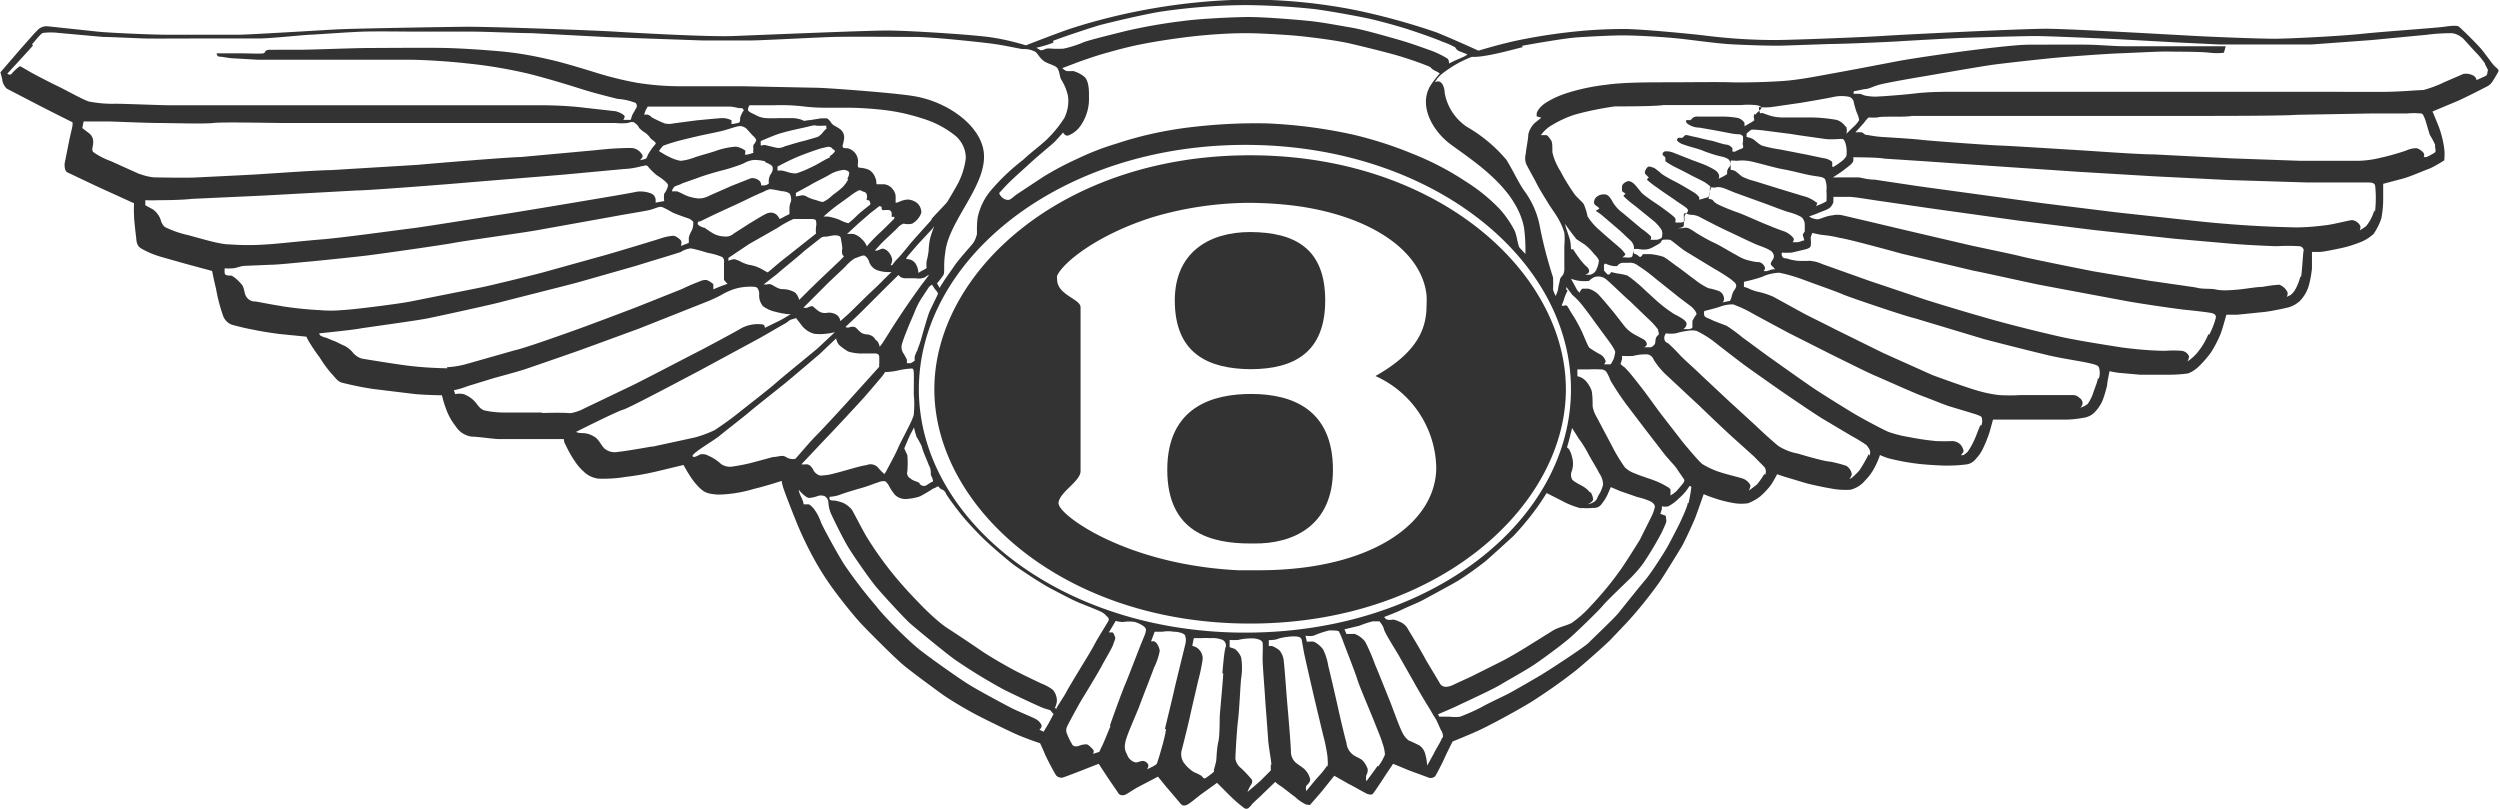 <svg xmlns="http://www.w3.org/2000/svg" width="113.02" height="36.59" viewBox="55 -17.59 113.02 36.59"><title>Car-logos_Bentley</title><g fill="#333"><path d="M55.31-13.58l1.35.7c.32.17 1.62.82 1.62.82v.12c0 .06-.11.49-.16.75l-.2 1c0 .14 0 .31.12.39l1.33.63 1.69.77c-.01.19-.01.37 0 .56 0 .19.07.8.09.94s0 .41.23.54c.29.17.61.3.93.39l1.06.3 1.22.33s.07.37.18.82c.07.41.18.82.32 1.22.07.18.21.32.39.39.33.09.66.17 1 .23.25.06.78.14 1.16.19l1.21.12.08.16c.16.27.34.54.53.79.15.25.32.48.51.7.18.19.28.37.49.43.48.12.96.22 1.45.29l1.81.22c.44.05 1.26.06 1.26.06s.07.32.18.6c.1.29.25.56.44.8.16.26.43.43.73.47.28 0 1 .11 1.23.11h2.93s0 .14.08.26c.11.24.24.48.39.7.12.19.26.36.43.51.18.18.42.29.67.32.41.01.82-.01 1.22-.08.51-.06 1.01-.15 1.5-.27l1.12-.27c.11.2.22.39.35.58.13.2.29.38.47.54.13.09.22.19.75.22.55-.01 1.09-.1 1.62-.26.51-.12 1.25-.36 1.25-.36s0 .09.07.31.29.79.55 1.44c.22.55.47 1.09.75 1.61.29.55.63 1.09 1 1.59.4.54.87 1.12 1.17 1.45s1.55 1.58 1.93 1.9 1.31 1 1.72 1.3 1.1.7 1.51.92 1.39.7 1.85.91 1.13.43 1.13.43.13.27.21.47.47.94.53 1 .19.11.29.08.68-.25.88-.33.74-.29.74-.29l.42.64c.12.18.43.62.48.71.07.07.17.09.26.06.07 0 .42-.26.68-.39l.84-.44.38.47c.1.11.58.68.65.76.06.08.17.1.26.05.08 0 .53-.39.7-.51l.68-.49.56.56c.21.21.44.41.68.59.05.03.12.03.17 0l.13-.12c0-.06.4-.39.54-.54l.55-.53c.07.06.14.12.22.17.12.07.47.36.68.51.15.14.31.25.49.34.09 0 .16.05.2 0s.47-.53.61-.71.47-.59.47-.59l.67.38c.13.06.76.42.82.44s.19.06.25 0 .37-.53.48-.7.44-.66.44-.66l.7.29.92.34c.1.03.22 0 .29-.08.05-.08.29-.53.41-.8s.37-.76.37-.76.61-.24 1.14-.48 1.75-.9 2.42-1.31c.69-.44 1.36-.91 2-1.41.48-.39 1.36-1.18 1.57-1.39l.77-.81c.52-.57 1-1.17 1.45-1.8.2-.29.85-1.35 1-1.6s.53-1.09.61-1.29.39-1.09.39-1.09c.17.07.34.14.51.19.29.1.59.17.89.22.2.03.41.03.61 0 .2-.08.39-.18.56-.32.17-.15.32-.31.46-.49.11-.16.2-.33.29-.5l.33.11 1 .3c.24.06.82.19 1.09.23.3.06.6.08.9.06.26-.07.49-.21.66-.42.18-.18.33-.39.44-.61.09-.17.17-.35.23-.54.13.06.26.11.39.15.4.1.8.18 1.2.23.33.05 1 .09 1.36.1.3 0 .61-.01.91-.05.19-.01.37-.11.48-.26.13-.14.24-.29.32-.47.11-.23.21-.47.29-.72.06-.21.16-.58.16-.58h3.35c.26-.01.52-.04.78-.09.19-.03.37-.13.5-.28.14-.15.25-.32.33-.51.08-.22.15-.45.2-.68 0-.12.11-.63.11-.63.12.03.25.05.37.07l1 .09h1.34c.28 0 .57-.02.85-.06.17-.07.32-.17.46-.3.21-.2.39-.41.56-.64.17-.27.32-.55.44-.85.08-.2.26-.86.26-.86h.47l1.28-.13c.37-.05.74-.13 1-.19.22-.05.42-.16.58-.31.17-.18.3-.39.38-.63.08-.27.13-.55.16-.83v-.75h.33c.17 0 .59-.09.88-.15.36-.07.71-.18 1.05-.32.2-.09.37-.2.53-.35.15-.22.27-.46.35-.71.05-.28.08-.56.08-.85v-.7l.87-.23c.32-.08 1-.38 1.2-.45s.66-.36.69-.38c.02-.18.02-.35 0-.53-.04-.3-.11-.6-.21-.89-.08-.23-.32-.79-.32-.79l1.1-.46c.31-.13 1.25-.61 1.34-.66.09-.04.17-.1.23-.18.07-.08.26-.42.3-.49s0-.12-.13-.23-.38-.49-.64-.81c-.32-.35-.65-.68-1-1-.07-.06-.25-.06-.68 0s-2.67.21-3.72.32-3.18.21-3.8.22-2.66-.07-3.63-.12-5.76-.33-6.85-.33-6.41.26-7.3.32-3.94.18-4.89.19c-1.1 0-2.19-.07-3.28-.21-.58-.07-2.65-.27-3.52-.29-.71 0-1.43.03-2.14.1-.93.09-1.86.23-2.77.42-.8.17-1.75.46-1.75.46s-1.3-.59-1.91-.83c-1.19-.41-2.4-.74-3.63-1-1.61-.32-3.24-.48-4.88-.48-1.42.02-2.84.15-4.24.39-1.29.22-2.56.53-3.8.93-.67.23-2 .75-2 .75-.49-.15-.99-.27-1.5-.35-.69-.12-3.78-.32-4.76-.32s-5.93.21-7 .25-4.18-.13-5.32-.2-5.77-.23-6.76-.22-5.13.08-5.84.12-4 .24-4.39.24h-3.24c-.76 0-2.71-.09-3.15-.14l-2.25-.24a.57.57 0 0 0-.49.19c-.16.16-.34.37-.58.64s-1.08 1.25-1.08 1.25l.08.31c.01.16.09.32.21.43zm6 3.86L60-10.31c-.28-.1-.55-.24-.79-.41-.08-.1 0-.26 0-.39a.493.493 0 0 0-.15-.43l-.34-.26.06-.3h1.06c.25 0 1.75.07 2.27.07s2.15.05 2.54 0 2.59 0 3.07 0h15.1c.18.02.37.02.55 0 .05 0 .23-.1.33 0 .09.06.16.14.2.23.06.06.13.12.2.17.09.05.17.12.24.2.05.08.11.14.19.19.11.09.14.13.09.18s-.21.26-.28.38-.1.22-.13.26c-.09.03-.18.06-.28.07 0 0 .14-.11.12-.21-.1-.2-.3-.34-.53-.34-.53 0-1.07.04-1.6.1l-3.39.31c-.46 0-4 .29-4.61.35l-3.95.24c-.54 0-2.65.15-3.3.19s-2.16.11-2.74.14-1.7 0-1.91 0c-.24-.01-.47-.07-.69-.15h-.02zM97.15 4.01c0 .08.07.16 0 .18s-.26.16-.31.18c-.1.03-.21-.01-.27-.1 0-.08-.26-.09-.41-.23a.278.278 0 0 1-.14-.33c.02-.24.02-.48 0-.72l-.14-.31s.24-.57.3-.68c.05-.09.1-.18.14-.27.03.15.07.3.12.44.09.14.17.29.24.44 0 .11.28.73.31.83.06.1.09.22.09.34-.01.08.02.17.07.23zm-2.53-6.18c-.13-.23-.21-.24-.31-.28s-.16 0-.32-.07-.26-.27-.37-.29-.09 0-.18 0c-.07.04-.15.04-.22 0 0 0 .53-.49.79-.75l1-1c.25-.25.61-.6.61-.6.06.09.16.14.27.15h.5c.15.03.3.01.44-.05.05-.05.11-.08.17-.1l-.25.33c-.15.19-.53.73-.75 1.05s-.7 1.05-.78 1.19l-.33.52c-.04.05-.08.1-.12.16a.642.642 0 0 0-.15-.31v.05zm-.28-6.17s-.41.32-.55.45c-.14.14-.28.27-.43.39-.06 0-.27-.08-.4-.15-.17-.07-.35-.12-.53-.15h-.2s.29-.26.5-.42.57-.41.74-.54.32-.21.37-.23c.06 0 .12.02.16.06 0 0 .14 0 .18.12s0 .19 0 .24.12 0 .14.09l.03.09-.01.05zm0 .39l.41-.32s.13 0 .11.09.07.09.11.09c.08-.01.16-.01.24 0 0 0 .1.05.1.13v.17c0 .01.11 0 .12 0v.08s-.45.46-.64.63-.49.49-.53.54l-.07.09a.856.856 0 0 0-.23-.33.8.8 0 0 0-.37-.23c-.1-.01-.2-.01-.3 0l.52-.48.53-.46zm-1-1.52c-.07.13-.16.26-.27.36-.2.19-.35.27-.47.38-.12.11-.25.21-.4.27-.09 0-.25-.07-.33-.09-.13-.03-.26-.08-.38-.14a.39.39 0 0 0-.23-.07l-.28.05v-.16l.66-.36c.15-.1.68-.35.89-.48.18-.11.39-.17.6-.2.13 0 .24.06.26.12 0 .1-.03.19-.08.27l.03.05zm-.81-1c-.09 0-.6.33-.79.41-.24.12-.49.23-.75.31-.14 0-.27-.02-.4-.07l-.23-.06h-.21v-.18s.43-.23.79-.39 1.1-.42 1.25-.45.32-.1.41 0 .16.09.14.16c-.06.09-.15.16-.24.22l.03.05zm-.15-1.33s-.05.06-.14.14c-.07.11-.16.19-.27.26l-.62.18c-.28.06-.7.2-.86.24-.13.07-.28.1-.43.06l-.42-.1a.248.248 0 0 0-.17 0 .11.11 0 0 1-.08 0v-.19s.45-.2.76-.31.91-.24 1.19-.3.46-.13.56-.09c.1.01.21.01.31 0h.14s.03.03-.01.06l.04.05zm-2.77 1.55c.15.06.3.13.32.22.02.11-.02.23-.09.32a.605.605 0 0 0-.08.41c-.05.05-.12.08-.19.09h-.16c0-.07-.02-.14-.06-.19a.479.479 0 0 0-.41-.13l-.86.34-1 .44c-.16.09-.34.14-.53.13-.18-.02-.36-.06-.53-.13-.15-.07-.36-.18-.42-.19h-.22c.01-.08.05-.14.1-.2.07-.06.26-.09.36-.16l.71-.25c.31-.12.9-.29 1.15-.35s.79-.24.93-.31c.14-.08.29-.13.45-.15.17 0 .34.02.5.06l.03.05zm-3 2.69l.68-.33c.23-.11 1.12-.51 1.4-.65s.72-.34.81-.37c.1-.06.2-.1.31-.13.17.02.34.05.51.09.14 0 .35.06.39.13.05.1.07.22.05.33-.04.1-.07.2-.07.31v.27l-.21.1c-.08.05-.16.09-.24.12a.497.497 0 0 0-.13-.19.407.407 0 0 0-.38-.08c-.08 0-.61.33-.81.45l-.75.48c-.11.1-.26.15-.41.13-.16 0-.32-.04-.47-.11-.15-.08-.29-.18-.43-.28-.07 0-.32-.11-.32-.18s.07-.14.07-.14v.05zm2.26 1l1.3-.74c.22-.15.46-.28.7-.39h.69c.19 0 .32 0 .33.09.02.09.02.18 0 .27-.01.1-.01.2 0 .3l-1.39 1.1c-.23.17-.76.64-.79.65s-.22-.13-.43-.22c-.14-.06-.28-.1-.43-.12a1.58 1.58 0 0 1-.36-.14c-.09-.05-.18-.08-.27-.11-.1 0-.2.03-.29.07v-.13l.94-.63zm1.28 1.34c.24-.22 1-.82 1.18-1l.76-.6c.06-.05.15-.08.23-.07.09 0 .31-.06.4-.06s.27 0 .29.12.07.38.07.48a.57.57 0 0 0 0 .26l.07.1-.22.22-.74.7c-.19.18-.56.54-.7.68l-.36.36a.715.715 0 0 0-.18-.33c-.18-.11-.38-.16-.59-.16-.19 0-.41-.18-.5-.21a.308.308 0 0 0-.19 0h-.15l.63-.49zm2.12.59c.18-.19.8-.76.95-.91.12-.14.26-.27.42-.37.17-.05.37-.16.45-.12.1.06.17.16.2.27.06.18.2.33.38.39.15.05.31.08.47.08h.16l-.36.35c-.11.13-.48.47-.68.66s-.75.74-.9.88l-.37.33a.42.42 0 0 0-.12-.25c-.15-.12-.34-.16-.53-.12a.516.516 0 0 1-.39-.13c-.11-.08-.19-.18-.24-.18-.07.01-.15.03-.21.07-.06.01-.12.01-.18 0l.95-.95zm3.68-1.24l.07-.12s.28-.33.5-.58l.56-.6c.06-.06.11-.13.16-.2-.07.17-.13.34-.18.52-.05.2-.07.4-.08.61-.02.16-.05.31-.09.46-.01.1-.01.21 0 .31-.06.04-.12.08-.19.11-.06.03-.12.07-.18.11a.878.878 0 0 0-.11-.39.473.473 0 0 0-.22-.2.672.672 0 0 0-.24-.04v.01zm-.89 5.1c.18-.01.36-.03.53-.07.21-.05.42-.08.63-.09.08 0 .08.09.09.17s0 .76 0 1c.03.3.03.6 0 .9 0 .19-.58 1.21-.7 1.5s-.46.91-.51 1c-.03.07-.07.14-.12.2 0 0-.13-.11-.26-.26a.452.452 0 0 0-.55-.14c-.19 0-1.23.33-1.41.36-.22.07-.45.1-.68.11a.503.503 0 0 1-.33-.29c-.08-.14-.18-.22-.3-.22a.81.81 0 0 1-.22 0l1.18-1.25c.22-.22 1.39-1.48 1.64-1.76s.67-.78.78-.91.19-.26.19-.26l.04.01zm1.42-1c-.05.1-.1.2-.13.31v.18c-.06.04-.12.08-.18.11H96v-.16c-.05-.1-.1-.2-.16-.29a.503.503 0 0 1-.05-.46c.06-.21.17-.47.24-.65s.15-.36.28-.66c.1-.27.22-.52.38-.76l.29-.44c.04-.06.1-.1.16-.13 0 0 .06.11.12.19s.16.17.14.23-.31.64-.38.8-.26.83-.31 1c-.06.23-.13.46-.22.68l-.01.05zm.63-5.88c-.19.22-.82.9-1.06 1.2s-.45.54-.53.61c-.07.08-.13.16-.19.24h-.07c.05-.08.08-.18.07-.28a.706.706 0 0 0-.25-.4c-.11-.06-.14-.08-.23-.06l-.2.08h-.1s.28-.32.42-.45.48-.45.6-.57a.63.63 0 0 1 .28-.2c.13.03.26.03.39 0a.9.9 0 0 0 .41-.49.56.56 0 0 0-.2-.45.76.76 0 0 0-.41-.15c-.13.01-.26.04-.38.1-.05.02-.11.04-.17.05v-.22a.527.527 0 0 0-.12-.38.55.55 0 0 0-.41-.24h-.31c-.06 0 0-.15-.08-.29a.651.651 0 0 0-.3-.37c-.13-.05-.27-.08-.41-.09-.08 0-.08-.05-.08-.16a.613.613 0 0 0-.48-.72h-.02c-.11 0-.19 0-.19-.11.03-.11.06-.22.07-.33a.461.461 0 0 0-.18-.42c-.14-.11-.31-.16-.39-.27a.703.703 0 0 0-.2-.22h-.27l-.5.08c-.17 0-.26.07-.34 0-.13-.05-.27-.08-.41-.09h-.64c-.2.01-.4.01-.6 0-.15-.01-.3-.05-.43-.12l-.26-.13a.47.47 0 0 1-.12-.09v-.12l.06-.12h1.09c.45-.02.9 0 1.34.05.33.04.67.06 1 .06h1c.52 0 1.3.05 1.86.13.51.07 1.02.19 1.51.35.57.17 1.09.44 1.55.82.28.26.44.62.43 1-.05.38-.16.74-.33 1.08-.13.25-.45.79-.51.88s-.51.54-.7.76l-.01.05zm-8.09-3.82c.09.07.19.19.16.25-.03.07-.07.13-.12.18-.01.06-.01.11 0 .17-.01.06-.01.13 0 .19-.09.03-.19.06-.28.08h-.11s.06-.17 0-.2a.992.992 0 0 0-.4-.16c-.29.02-.58.08-.85.17-.17.07-.81.24-1 .31-.21.08-.43.14-.65.16-.19-.03-.37-.1-.54-.19-.16-.07-.2-.11-.26-.14l-.18-.11c.06-.09.12-.17.19-.24.18-.07.36-.13.55-.18.14-.05.82-.21 1.13-.28s.9-.18 1.16-.26.53-.17.62-.17c.11 0 .21.04.3.11l.28.31zm-.42-1.1c-.06.1-.11.2-.14.31 0 .1 0 .21-.07.22-.11.03-.21.05-.32.06v-.17a.857.857 0 0 0-.41-.1c-.16 0-.92.08-1.16.1l-1.06.14c-.13.03-.26.03-.39 0-.2-.08-.39-.17-.58-.27a.497.497 0 0 0-.19-.13h-.16l.07-.2.09-.16h3.74c.13.01.26.04.39.07h.14s.11.09.06.13h-.01zm-25 5.63c-.4-.08-.79-.21-1.15-.39a.642.642 0 0 1-.19-.34 1.02 1.02 0 0 0-.34-.45l-.35-.19v-.23c.19.01.39.01.58 0 .2 0 1 0 1.53-.06l3.26-.15 4.2-.23c.55 0 4.46-.31 5-.36l4.28-.35 2.8-.26c.27-.01.54-.06.8-.13.09 0 .17-.07.26 0 .12.15.26.29.41.41.13.08.5.33.51.45-.02.14-.08.27-.17.38a.97.97 0 0 0 0 .34l-.39.07v-.15a.34.34 0 0 0-.22-.27c-.22-.08-.47-.11-.7-.06-.26.06-1.47.26-2 .35s-3.33.56-4 .66-3.43.55-4.08.63-3.18.43-4.06.5-2 .2-2.54.23c-.55.04-1.09.04-1.64 0-.46.01-1.38-.29-1.83-.4h.03zm4.15 3.19c-.48-.07-1-.18-1.2-.21-.19.01-.37-.1-.45-.28-.08-.22-.06-.38-.21-.53-.12-.14-.26-.27-.42-.36-.11 0-.28 0-.31-.09a.964.964 0 0 1 0-.24c.11.01.23.01.34 0 .17 0 .33-.09.53-.11l1.19-.05c.34 0 1.35-.11 1.71-.14s2-.2 2.59-.27 3.54-.49 4-.58 3-.44 3.69-.56l3.56-.64c.59-.11 1.3-.22 1.57-.28s.44-.18.59-.14c.17.07.33.16.48.25.18.08.47.18.61.23.12.03.24.09.32.19.01.14-.01.27-.07.4-.06.1-.11.21-.13.32v.23l-.36.14s.06-.17 0-.25-.25-.22-.35-.21c-.15.01-.3.04-.44.08-.17.06-2.35.72-2.69.81l-2.59.72c-.33.1-2.37.6-2.94.72l-3.26.65c-.53.1-2.54.36-3.06.38-.33.03-.67.03-1 0-.58-.03-1.16-.09-1.73-.18h.03zm7.48 2.81c-.63-.01-1.26-.05-1.88-.13-.47-.06-1.78-.27-2-.31a.868.868 0 0 1-.39-.26c-.1-.13-.23-.23-.37-.31-.18-.07-.39-.2-.53-.24l-.31-.13c-.09-.02-.17-.05-.25-.09a.19.19 0 0 1-.07-.11s1.47-.15 1.8-.21 2.58-.36 3.12-.47 2.87-.62 3.28-.73 3-.76 3.48-.89l2.67-.76c.46-.15 1.82-.55 2-.62.14-.09.3-.15.46-.16.25.05.5.12.75.2.23.04.45.1.66.19.07.06.1.15.08.24v.77c0 .05.16.2.16.2l-.38.14-.26.11v-.23a.953.953 0 0 0-.3-.19.558.558 0 0 0-.31.06c-.28.1-.55.22-.82.35l-1.88.75c-.4.16-2 .76-2.46.93s-2.77 1-3.19 1.08l-2.25.64c-.27.07-.56.12-.84.13l.03.05zm4.28 2h-1.7c-.31 0-.62-.03-.93-.1-.22-.1-.26-.22-.39-.37-.14-.16-.33-.29-.53-.36a.813.813 0 0 0-.38 0l-.06-.18c.21-.04.41-.1.61-.18l1.14-.35c.24-.07 1.11-.3 1.47-.42s2-.69 2.37-.82 2.35-.86 2.74-1l3-1.19c.26-.1.51-.21.75-.34.2-.12.42-.22.65-.29.22-.06.44-.09.66-.09.16 0 .27 0 .33.06.06.09.09.19.08.3-.01.19.05.37.17.52.18.13.38.22.59.26.17.05.35.08.53.1h.14s-.45.28-.58.33l-.59.29s0-.12-.09-.15a1.59 1.59 0 0 0-.98.17c-.15.1-1.7.93-2 1.08s-2.67 1.39-3 1.54l-2.09 1c-.2.11-.41.18-.63.22-.3-.03-.83-.02-1.3-.01l.02-.02zm5 1.53c-.45.08-1.39.24-1.58.25a.712.712 0 0 1-.61-.16c-.16-.16-.25-.42-.46-.53a.986.986 0 0 0-.5-.16c-.29 0-.31-.06-.31-.06s1.85-.93 2.12-1 3-1.53 3.39-1.73l2.81-1.52c.44-.25 1-.58 1.13-.65s.17-.15.29-.18l.2-.06.26.34c.14.18.34.31.56.37.17.02.34.02.51 0 .14-.01.28-.04.42-.07 0 0-.67.63-.78.73s-1.59 1.3-1.88 1.56S88.72.81 88.48 1c-.38.31-.77.59-1.18.86-.28.13-.57.24-.86.32-.3.07-1.53.33-1.97.43l.04-.02zm6.49.55c-.16.05-.33.02-.47-.07-.18-.11-.34 0-.58 0l-.89.24c-.33.09-.66.15-1 .2a.742.742 0 0 1-.46-.12c-.17-.16-.37-.29-.58-.38a.498.498 0 0 0-.34-.06c-.06 0-.32.2-.37.08s1-.73 1.21-.91 1.12-.88 1.35-1.08S90.18-.01 90.5-.27s1.29-1.09 1.55-1.31l.75-.71c.02.1.06.2.12.28.13.12.27.22.42.31.23.07.46.1.7.09h.49c.09 0 .22 0 .22.18v.29c-.01.04-.01.09 0 .13L93.27.63c-.29.32-1.12 1.22-1.39 1.49s-.86.97-.92 1.03l.04-.01zm11.39 12l-.21.35-.19-.09s.14-.11.09-.22a.589.589 0 0 0-.27-.27c-.14-.08-.81-.35-1.1-.5s-1.55-.82-2-1.11-1.56-1.07-2.1-1.49-1.65-1.53-2-2c-.5-.58-.97-1.19-1.41-1.83-.25-.37-.93-1.61-1.08-1.94-.08-.24-.2-.47-.36-.67-.13-.13-.17-.16-.23-.16h-.2s0-.11-.11-.33-.11-.33-.11-.33.3.38.49.37c.12-.01.24-.04.35-.08.11-.04.22-.04.33 0 .1.06.16.16.17.28.01.2.06.4.15.58.1.22.52 1.08.76 1.47s.94 1.4 1.23 1.75 1.29 1.44 1.55 1.67 1.56 1.3 2 1.62c.72.5 1.48.96 2.25 1.38.67.33 1.51.72 1.73.81s.36.09.4.16c.03.05.07.09.11.13l-.24.45zm.41-.73c-.01.03-.05.04-.08.03l-.03-.03s.09-.17.09-.33a.75.75 0 0 0-.18-.48 1.89 1.89 0 0 0-.5-.28c-.15-.07-.85-.4-1.21-.59s-1.07-.59-1.54-.91-1.08-.73-1.5-1-1-.83-1.32-1.17c-.46-.47-.9-.96-1.31-1.48-.4-.51-.77-1.04-1.1-1.59-.26-.47-.53-1-.61-1.13a1.2 1.2 0 0 0-.4-.31c-.12-.04-.24-.08-.37-.1-.08 0-.23 0-.24-.07v-.1c.17-.01.33-.04.49-.1.22-.09.82-.26 1.06-.33s.52-.19.64-.22c.09-.04.18-.06.28-.06.07 0 .11.06.19.16.08.16.17.3.28.44.13.14.31.21.5.21.22-.01.44-.05.65-.12.21-.11.41-.23.61-.36.07 0 .19-.12.23-.08s.09.12.16.13c.07.03.12.08.16.15 0 .06.53.78.81 1.11.3.35.61.68.94 1 .27.26 1.06.95 1.38 1.18s1.24.84 1.65 1.05.91.49 1.31.65.83.33.94.39c.09.04.18.11.24.19.09.06.13.14.09.22s-.46.74-.64 1.08-.52.88-.67 1.13-.5.82-.59 1-.44.69-.45.74l.04-.02zm2.41.81c-.08.19-.3.74-.38.9s-.13.28-.13.28l-.29.09s.08-.12 0-.2-.2-.22-.29-.23c-.11 0-.22.02-.32.06-.12.05-.28.05-.33-.06-.09-.15-.17-.31-.23-.47a.382.382 0 0 1 0-.33c.07-.16.6-1.13.71-1.3s.73-1.2.86-1.45.48-.82.53-1 .11-.22.06-.33-.05-.15-.11-.18h-.16l.31-.52c.11.03.22.05.33.05.18-.03.36-.03.54 0 .2.06.46.2.49.31s-.06.31-.17.57-.63 1.63-.76 1.93-.63 1.67-.7 1.9l.04-.02zm2.5.14c0 .21-.21.93-.26 1.1s-.14.46-.16.49c-.09.07-.2.13-.31.18l-.13.06s.09-.12.06-.21a.287.287 0 0 0-.24-.17c-.12 0-.26.09-.36.06a.54.54 0 0 1-.36-.36.655.655 0 0 1-.08-.51c0-.21.54-1.39.64-1.67s.56-1.45.66-1.73c.12-.24.21-.5.26-.77a.734.734 0 0 0-.15-.35c-.06-.06-.13-.1-.17-.08-.02.01-.05.01-.07 0l.16-.43h.35c.17-.03.35-.03.52 0 .23 0 .48.08.51.18.04.13.04.28 0 .41-.05.21-.44 1.78-.5 2.06s-.37 1.55-.42 1.76l.05-.02zm2.59-2.52c0 .24-.16 1.87-.16 2s0 .86-.06 1.1-.08.62-.09.79-.11.45-.11.49v.08c-.13.11-.26.21-.4.3-.1 0-.1-.06-.17-.12-.1-.06-.2-.11-.31-.15-.19-.11-.36-.27-.49-.45a.695.695 0 0 1-.08-.58c.07-.27.3-1.19.37-1.52s.29-1.25.36-1.57c.09-.33.16-.66.21-1a.579.579 0 0 0-.16-.43.463.463 0 0 0-.18-.13l-.13-.05.07-.34h.35c.13-.01.27-.01.4 0 .16-.01.31 0 .46.05.15.02.26.16.24.32 0 .01 0 .02-.01.03-.07.19-.13.98-.15 1.2l.04-.02zM96.54.01c0-5.87 6.36-11.05 14.76-11.05S126.02-5.91 126.02.01s-6.31 11-14.72 11-14.76-5.15-14.76-11zm7.48-14.13c-.15-.12-.32-.21-.51-.26-.1.01-.2.01-.3 0a.802.802 0 0 1-.19-.13l.56-.21c.17-.07.93-.34 1.44-.48s1-.28 1.68-.41 1.6-.27 2.36-.35c.77-.08 1.54-.13 2.32-.13.58 0 1.92.08 2.47.14s1.61.19 2.24.34 1.83.44 2.35.61c.41.13.82.27 1.22.44.06.08.15.14.24.18.07.03.13.07.19.11-.16.18-.31.37-.44.58-.51.88.1 2 .91 2.61 1.07.79 3 2 3.34 3.79.05.39.07.79.06 1.18l-.26-.28c-.08-.1-.12-.54-.23-.78-.19-.36-.42-.7-.7-1-.45-.46-.95-.87-1.5-1.21-.78-.52-1.62-.95-2.49-1.29-.83-.34-1.68-.61-2.55-.82-1.29-.29-2.59-.46-3.91-.52-1.22-.03-2.44.04-3.65.19-1.09.14-2.17.38-3.22.73-.6.18-1.19.41-1.75.68-.53.24-1.04.51-1.53.81l-1.12.74c-.3.19-.36.35-.55.3a.474.474 0 0 1-.33-.3s.23-.26.45-.48.72-.66 1-.92.95-.81 1.05-.91.39-.43.39-.43.09.19.25.13c.24-.1.43-.26.57-.48.25-.38.37-.82.35-1.27.01-.48-.06-.77-.21-.9zm34.41 2.25a.752.752 0 0 0-.4-.3c-.4-.07-.8-.11-1.21-.11h-1.22c-.25 0-.49-.04-.72-.13l-.15-.05a.153.153 0 0 0-.16 0c-.02-.07-.04-.14-.05-.21v-.08c.19.02.37.02.56 0l1.32-.19c.42-.07 1.23-.21 1.5-.27.23-.05.48-.05.71 0 .11.04.19.15.2.27.04.16.08.31.14.46.05.1.08.21.1.32-.07.11-.15.21-.25.3s-.33.32-.33.32c.03-.11.03-.22-.01-.33h-.03zm-3.84.16l1.4.18c.33.06 1.24.18 1.5.22s.65 0 .78 0 .18.25.2.38c.02.13.02.27 0 .4-.07.11-.17.21-.28.28-.1.08-.21.15-.32.21-.08 0 0-.17-.06-.25a.745.745 0 0 0-.38-.15l-.71-.15-1.23-.24c-.28-.04-.57-.1-.84-.18-.2-.1-.33-.27-.44-.31-.08-.04-.16-.06-.25-.08v-.15s.19-.18.24-.18c.14 0 .29.01.43.03l-.04-.01zm2.52 3.27c-.18-.14-.38-.24-.6-.29l-1.15-.35-1.06-.33c-.18-.04-.36-.11-.53-.19-.13-.09-.27-.23-.33-.26a.455.455 0 0 0-.2-.05v-.41c0-.03.21 0 .29 0 .15-.02.31-.02.46 0 .18 0 1.2.31 1.61.38s.94.22 1.28.28.56.06.63.18c.06.16.08.34.06.51.01.16.01.32 0 .48 0 0-.19.11-.31.15l-.17.07c.04-.05.06-.1.06-.16l-.04-.01zm-.6 1.72s-.11.06-.25.08h-.22s.12-.13 0-.23a.95.95 0 0 0-.41-.27c-.25-.08-.67-.26-.85-.33s-1-.44-1.21-.51-.69-.26-.84-.34a.774.774 0 0 1-.28-.19c0-.07-.21-.09-.21-.09l.06-.27v-.24c0-.02.13 0 .24 0 .09-.03.19-.03.28 0 .08 0 .43.16.61.23l1.41.51c.3.11.85.33 1.1.39.17.05.33.11.49.2.11.09.16.22.16.36v.29l-.09.14c.02.15.09.24.05.28l-.04-.01zm-1.33 1.3c-.05 0-.19.05-.28.08-.06.01-.12.01-.18 0 .05-.03.08-.09.07-.15a.365.365 0 0 0-.26-.25c-.18 0-.37-.05-.53-.09-.18-.05-.36-.14-.52-.24-.24-.12-.71-.42-1-.55s-.7-.38-.86-.48c-.09-.07-.2-.13-.3-.18a.487.487 0 0 0-.24 0c-.08.01-.15.01-.23 0 0 0 .22 0 .27-.1.01-.14.01-.27 0-.41 0-.1 0-.15.05-.16s.15.06.25.07c.14 0 .28.03.4.09.17.09.9.47 1.27.64s1.14.55 1.38.64.61.22.67.35c.07.09.07.22 0 .31-.06.09-.1.16-.08.22s.21.18.16.23l-.04-.02zm-2.44 1c-.16-.06-.33-.11-.5-.14-.22-.1-.42-.23-.61-.38-.17-.12-.59-.45-.79-.59s-.5-.38-.64-.45c-.18-.06-.38-.1-.57-.12h-.36s-.08.16-.15.12a.657.657 0 0 0-.17-.12c-.08 0-.09-.07-.09-.07v-.16c.08-.01.16-.01.24 0 .14.03.28.03.42 0 .09-.03.17-.06.25-.11.11-.06.16-.08.26-.15s.08-.15.14-.16c.11-.01.21-.01.32 0 .06 0 .47.37.71.52l1.25.76c.28.16.56.33.82.52.14.12.23.18.22.29s-.1.19-.14.28c-.04.08-.06.17-.08.26-.02.04-.04.09-.06.13l-.34.07s.09-.08.07-.16c0-.12-.06-.24-.16-.31l-.04-.03zm-1.65 1.26c-.13-.09-.26-.16-.4-.23-.22-.14-.44-.3-.64-.47-.2-.16-.75-.68-.87-.79-.19-.17-.39-.33-.6-.48-.16-.05-.32-.08-.48-.1l-.26-.06s-.07.11-.1.11h-.06l-.06-.06-.11-.12a.33.33 0 0 0 0-.14c0-.07 0-.18.07-.17.12.05.24.09.37.11h.16c.05-.08.14-.14.24-.15h.28c.11-.01.22.01.32.06.3.19.58.39.85.62l1.14.91.52.39c.07.06.27.27.23.36-.07.09-.13.19-.18.29v.29c0 .05-.13.08-.19.08h-.22c.05-.03.09-.08.12-.13.06-.15 0-.21-.09-.29l-.04-.03zm-1.79.91l-.41-.22c-.16-.09-.31-.21-.43-.35l-.53-.68c-.13-.15-.47-.57-.61-.71-.13-.16-.31-.27-.51-.33h-.28s-.12.12-.1.16-.08 0-.16-.15-.25-.46-.25-.46c.26.1.54.13.82.1.07-.08.16-.14.26-.18a.57.57 0 0 1 .49.09c.17.13 1 .94 1.09 1l.8.77c.18.16.34.33.48.52 0 .11.07.19 0 .25s-.09.1-.11.18 0 .22-.08.27c-.05.07-.13.11-.21.1h-.23s.12-.06.12-.14a.265.265 0 0 0-.11-.19l-.04-.03zm5-10.18c-.02.07-.02.14 0 .21v.08l-.11.07-.33.19a.43.43 0 0 0 0-.16.5.5 0 0 0-.31-.22c-.23-.04-.47-.06-.7-.06h-1.1a.314.314 0 0 0-.21.05c-.07.05-.09.11-.13.11h-.15s-.09 0 0 .14c.16.13.36.2.57.2l.69.12.68.13c.14.03.29.05.43.05.06 0 .17.06.17.13v.19a.34.34 0 0 0 0 .2c.02.05 0 .1-.05.13-.05 0-.25.1-.3.13-.04.01-.09.01-.13 0v-.15a.42.42 0 0 0-.25-.16c-.15 0-.56-.16-.75-.19s-.52-.13-.74-.17-.36-.11-.42-.05-.08.1-.13.1h-.14c-.05 0-.1.1-.06.14.09.09.21.15.33.18.14.06.63.18.82.26s.58.21.77.25.4.1.44.21c.06.08.06.19 0 .27-.08.07-.09.16-.11.18v.15c-.07.05-.14.09-.22.13l-.17.08c.04-.07.04-.15 0-.22-.06-.14-.22-.21-.43-.32s-.63-.25-.78-.31l-.81-.32a.889.889 0 0 0-.36-.07c-.11 0-.17.1-.14.16s.12.08.12.15v.14c0 .02 0 0 0 0 .14.1.29.19.45.27.19.09.65.33.78.4s.5.24.58.3.27.17.24.26-.06.23-.07.28 0 .08-.07.12l-.38.11v-.11s-.08-.12-.24-.22-.72-.43-.87-.5c-.2-.1-.4-.21-.59-.34-.11-.1-.23-.2-.36-.28-.07 0-.21-.11-.3 0s-.12.23-.08.28c.05.06.1.11.16.16 0 0-.09.08-.08.11.15.13.3.25.47.36.19.15.7.48.82.57s.41.27.49.34.11.16 0 .23c-.04.04-.07.09-.09.15v.13c.01.03.01.06 0 .09a.35.35 0 0 1-.14.06h-.26a.244.244 0 0 1 0-.12c0-.08-.06-.13-.17-.22s-.51-.39-.71-.52-.57-.39-.66-.49-.25-.32-.34-.4-.21-.15-.31-.11-.22.12-.23.22 0 .17 0 .21.15.1.15.13-.1.06-.08.11c.16.16.33.3.51.43l.8.65c.16.12.3.28.41.45.04.11.04.24 0 .35-.08.06-.17.09-.26.09h-.24s.05-.12 0-.17c-.13-.12-.26-.23-.41-.33l-.87-.73c-.18-.13-.33-.3-.44-.49-.07-.13-.19-.33-.34-.33a.5.5 0 0 0-.43.16c-.09.13-.09.27 0 .33s.2.14.16.16l-.15.09c.12.08.24.16.35.26l.75.64c.15.14.44.42.5.47.07.08.12.18.13.29 0 .11-.02.21-.06.31 0 .06 0 .09-.07.13-.1.02-.19.02-.29 0a.17.17 0 0 1-.1 0s.13-.09.13-.14c-.08-.12-.18-.23-.29-.32-.1-.09-.66-.56-.86-.75-.22-.18-.41-.4-.56-.64a2.69 2.69 0 0 0-.17-.55c-.11-.15-.34-.33-.44-.48-.22-.32-.43-.65-.61-1-.17-.27-.3-.56-.37-.87 0-.28 0-.45-.06-.54s-.16-.23-.21-.23h-.25c.12-.17.28-.32.46-.43.33-.2.68-.37 1.05-.49.6-.17 1.21-.29 1.83-.38.49 0 1.79 0 2.21-.06h3.51c.21-.02.41-.02.62 0 .1 0 .28.05.29.12s-.22.23-.27.31l-.06-.02zm-8.1 5.6c.12.09.35.24.42.28.16.12.3.26.42.41.08.09.26.26.24.36-.02.16-.07.31-.15.45a.42.42 0 0 1-.25.16h-.22s.18-.06.18-.14 0-.14-.16-.27c-.11-.11-.22-.24-.31-.37a4.79 4.79 0 0 1-.25-.37h-.1s0-.3-.06-.48-.1-.31-.13-.39-.08-.28-.08-.28.4.57.51.67l-.06-.03zm-.39 2.34v-.13l.27.36c.13.11.25.23.36.36.09.1.45.57.6.79l.67.91c.08.11.32.44.31.54-.02.11-.04.22-.08.32-.05.09-.1.21-.14.22h-.28a.37.37 0 0 0 .07-.14.518.518 0 0 0-.25-.31c-.17-.09-.33-.19-.49-.3-.07-.08-.27-.59-.36-.78-.13-.26-.27-.52-.43-.76-.11-.17-.19-.35-.24-.37s0 0-.09 0c-.04.02-.09.02-.13 0 .05-.12.1-.24.13-.36.04-.11.09-.22.14-.32l-.06-.03zm4.55 8.9c-.19-.12-.39-.21-.6-.29-.18-.07-.58-.19-.83-.3-.18-.06-.35-.16-.48-.29-.2-.29-.39-.59-.55-.91l-.71-1.34c-.09-.15-.16-.32-.19-.5 0-.14 0-.64-.07-.77-.07-.16-.16-.3-.28-.42-.05-.04-.1-.08-.16-.11a.636.636 0 0 0-.18-.06v-.31h.54c.16-.01.32-.01.48 0 .08 0 .2 0 .29.11.08.13.14.26.19.4.24.4.5.79.78 1.16l.76 1 .91 1.18c.16.2.49.54.56.66s.29.41.32.48-.05.15-.1.22l-.24.28c-.08.08-.18.15-.28.21v-.18c0-.07.03-.09-.1-.19l-.06-.03zm-3.5.24c-.09-.11-.2-.2-.33-.27-.15-.08-.44-.23-.47-.32a.45.45 0 0 1 0-.36c.07-.21.07-.45 0-.66-.02-.1-.06-.2-.11-.29a.29.29 0 0 0-.11-.11s.12-.41.14-.52l.09-.36.31.49c.15.2.28.41.4.63.1.21.43.73.51.91.11.15.18.34.18.53-.04.18-.11.34-.21.49-.05.09-.05.18-.17.27-.09.06-.19.11-.3.12.09-.04.18-.1.23-.19 0-.12-.04-.23-.1-.33l-.06-.03zm-.41.72c.19.02.37.02.56 0 .16.02.31-.05.4-.18.12-.15.22-.31.29-.48l.12-.28.42.18.78.27c.22.05.44.12.64.22.12.09.16.15.15.25-.04.16-.1.32-.18.47l-.5 1c-.13.21-.62 1-.87 1.35-.41.58-.86 1.12-1.35 1.64-.26.29-.55.55-.87.77-.22.11-.56.18-.81.32l-1.22.76c-.32.2-.78.47-1.11.64l-1.4.7-.74.34c-.13.07-.27.12-.42.12a.318.318 0 0 1-.27-.2l-.6-1c-.14-.28-.7-1.22-.81-1.39a.695.695 0 0 0-.41-.36.754.754 0 0 0-.29-.09c-.08.02-.17.02-.25 0a.219.219 0 0 1-.13-.12s.54-.2.8-.33.73-.31 1-.46 1.19-.64 1.56-.86c.42-.27.84-.57 1.23-.88.39-.34 1-.9 1.26-1.14.36-.38.69-.78 1-1.2.19-.25.49-.73.49-.73l.67.34c.29.16.6.28.92.36l-.06-.03zm-14 11.57v.3l-.49.49-.56.48c.03-.1.08-.19.13-.28.06-.07.11-.2.06-.28-.15-.18-.31-.35-.48-.51a.67.67 0 0 1-.26-.43c0-.15.06-1.27.12-1.75s.1-1.52.14-1.88c.05-.31.05-.64 0-.95a.88.88 0 0 0-.28-.38 2.25 2.25 0 0 0-.24-.08v-.33c.13.01.26.01.39 0 .2-.05.41-.07.62-.07.22 0 .46.07.48.2s0 .51 0 .75.1 1.5.11 1.7.12 1.59.14 1.92.15 1 .15 1.17l-.03-.07zm2.54.09c-.11.17-.24.33-.38.48-.12.12-.55.66-.55.66a.331.331 0 0 1 0-.24c.06-.06.18-.17.17-.29a.907.907 0 0 0-.24-.44c-.09-.1-.33-.23-.44-.34a.66.66 0 0 1-.19-.46c0-.28-.12-1.68-.16-2.13s-.13-1.74-.16-1.93a.895.895 0 0 0-.19-.52c-.1-.09-.21-.15-.33-.2a.43.43 0 0 0-.16 0v-.27s.31 0 .44-.07c.21-.06.43-.09.65-.1.18 0 .37 0 .4.17s.08.46.11.61.37 1.64.42 1.85.43 1.82.48 2 .17.79.16.93c.01.11.01.21 0 .32l-.03-.03zm2.29 0c-.12.18-.51.7-.51.7a.66.66 0 0 1 0-.28c.05-.08.07-.18.06-.27a1.02 1.02 0 0 0-.24-.4c-.11-.1-.35-.17-.46-.28a.768.768 0 0 1-.26-.51c-.1-.35-.32-1.3-.38-1.58s-.37-1.62-.44-1.89c-.04-.26-.12-.52-.24-.76-.11-.14-.25-.26-.41-.34a.885.885 0 0 0-.23 0h-.09l-.06-.27c.12.02.24.02.36 0 .23-.1.47-.18.71-.24.16 0 .41 0 .44.05.07.14.13.28.18.42.07.2.55 1.41.65 1.74s.65 1.61.75 1.87.35.85.38 1c.07.17.11.36.12.54-.08.19-.18.36-.3.53l-.03-.03zm2.91-1.28c0 .11-.31.58-.36.71l-.31.56c-.01-.18-.04-.36-.09-.53a.674.674 0 0 0-.26-.38c-.16-.08-.32-.16-.48-.22-.13-.1-.23-.23-.3-.38-.13-.24-.44-1.12-.55-1.39s-.53-1.33-.67-1.65c-.13-.36-.28-.72-.46-1.06a1.11 1.11 0 0 0-.46-.34h-.38l-.09-.21.67-.16c.2-.08.4-.15.61-.2h.3c.09.1.16.21.2.33 0 .12.49.9.64 1.15l.71 1.25c.12.23.58 1 .67 1.14s.21.37.3.5.2.43.27.56c.07.1.1.23.07.35l-.03-.03zM131.3 5.14c0 .14-.21.59-.32.83s-.48.95-.61 1.18-.71 1.15-1 1.49-1 1.23-1.2 1.48-1.12 1.11-1.33 1.33-1.79 1.24-2.1 1.43-1.32.77-1.55.89-1 .48-1.18.59c-.32.17-.66.32-1 .45-.16.02-.31.02-.47 0h-.47l-.06-.11s.58-.24.89-.39 1.58-.73 1.94-.95 1.11-.63 1.5-.89 1.31-.94 1.64-1.23 1.31-1.24 1.48-1.45.93-.93 1.11-1.11c.26-.24.5-.51.71-.79.31-.46.59-.93.85-1.42.11-.26.22-.44.2-.55s0-.2-.07-.21l-.2-.07.07-.22V5.3c.1.02.19.02.29 0 .18-.1.35-.22.49-.37.15-.13.28-.27.39-.43l.08-.12s.08 0 .08.07c-.03.24-.07.48-.13.72l-.03-.03zm3.46-1.3c-.1.17-.21.33-.34.48-.11.09-.36.27-.36.27s.09-.17.07-.25a.625.625 0 0 0-.33-.29c-.13-.05-.68-.18-.93-.26-.32-.09-.63-.23-.91-.4-.15-.11-.78-.86-.93-1.05l-.89-1.15c-.19-.24-.62-.85-.85-1.15s-.6-.77-.69-.86-.12-.15-.21-.2l-.13-.11.07-.23v-.14c.17.01.34.01.51 0 .18-.05.36-.07.54-.07.17-.02.32.08.38.24.16.26.36.5.59.71l1.48 1.38c.29.28 1.24 1.19 1.57 1.48l.9.81c.11.12.4.4.47.48.07.1.08.23.03.34l-.04-.03zm4.72-.9c-.12.25-.26.49-.41.72-.1.12-.21.23-.33.33-.04.03-.08.06-.13.07 0 0 .13-.16.1-.25a.554.554 0 0 0-.24-.34c-.24-.08-.48-.14-.72-.19-.23 0-1.13-.26-1.49-.37-.3-.05-.59-.17-.85-.33-.21-.16-.78-.68-1.06-.95L133.17.55l-1.25-1.17c-.24-.24-.9-.82-1-.95-.15-.16-.31-.32-.47-.47-.08-.07-.15-.06-.19-.16a.28.28 0 0 1 0-.22c.01-.03.03-.07.05-.1.15.02.3.02.45 0 .17-.05.34-.09.51-.11.14-.03.29-.03.43 0 .27.13.53.29.77.47.21.17 1.09.85 1.36 1.05S135.42.02 135.7.21s1.46 1 1.78 1.18l1.21.72c.24.13.48.27.7.43.1.15.21.24.13.47l-.04-.07zm5.05-1.31c-.07.14-.22.57-.29.7-.08.18-.18.35-.29.51-.11.09-.16.14-.22.15h-.08s.12-.14.12-.19a.59.59 0 0 0-.17-.32.565.565 0 0 0-.33-.13c-.25.01-.5.01-.75 0-.41-.04-.81-.1-1.21-.18a5.29 5.29 0 0 1-.95-.24c-.31-.14-1-.51-1.37-.72s-1.5-.92-1.87-1.16-2-1.4-2.25-1.58-.84-.62-1.09-.8c-.23-.19-.47-.37-.72-.53-.14-.06-.55-.2-.68-.27s-.29-.1-.33-.19a.375.375 0 0 1 0-.21s.57-.14.72-.2c.19-.07.38-.1.58-.1.27.1.54.22.79.36.24.14 1.35.73 1.7.92l2.14 1.08c.34.16 1.4.7 1.78.86s1.73.77 2.11.91.91.36 1.23.47l.93.28c.19.06.53.15.56.23.03.12.03.25-.02.37l-.04-.02zm5.31-2.12c0 .11-.13.43-.19.6-.06.2-.15.39-.27.56-.1.08-.22.14-.34.17.07-.05.11-.13.11-.22a.309.309 0 0 0-.15-.23.4.4 0 0 0-.29-.12h-2.34c-.33.02-.67.02-1 0-.34-.04-.67-.11-1-.21-.43-.12-1.48-.5-2-.69l-2.23-1-2.21-1.09c-.46-.24-1.11-.55-1.46-.74l-1.31-.72c-.19-.08-.39-.15-.59-.2-.16-.03-.33-.08-.48-.15-.08-.04-.16-.07-.25-.09v-.23c.27-.06.54-.13.81-.22.25-.12.52-.18.79-.19.39.08.76.19 1.13.33.31.12 1.43.51 1.72.64s2.86 1 3.28 1.09l3.09.93c.47.13 2.61.67 3.11.78s1.34.24 1.6.3.5.1.52.22c.05.16.05.34-.01.5l-.04-.02zm5-2c-.11.26-.24.5-.41.72-.11.16-.25.3-.4.42-.05.04-.1.07-.15.1.05-.07.08-.15.08-.24a.418.418 0 0 0-.32-.24c-.26-.02-.51-.02-.77 0-.67-.01-1.34-.07-2-.16-.81-.13-2-.31-2.87-.51s-2-.48-2.86-.72-2.24-.65-3.12-.93l-2.5-.84-2.16-.77c-.17-.08-.35-.12-.54-.14-.19.01-.37.01-.56 0-.17-.02-.33-.05-.49-.11-.09 0-.17 0-.21-.12a.17.17 0 0 1 0-.14c.15.01.29.01.44 0l.63-.15c.16-.05.21-.08.23-.16s0-.3 0-.39l.07-.19s.33.08.46.09c.27.03.54.07.8.14.19 0 2.4.6 2.75.7l3.29.78c.44.08 2.49.54 2.95.63s3.52.66 4 .75 2.24.35 2.65.39 1 .11 1.14.14.23.09.2.23c-.07.26-.17.52-.3.76l-.03-.04zM159-5.1c-.05.19-.12.38-.21.55-.06.12-.14.22-.24.3l-.17.08s.09-.17 0-.27a.666.666 0 0 0-.34-.28c-.26.02-.51.05-.76.1-.28 0-.76.09-1.09.12s-.75.06-1 0-.6 0-.95-.1l-2.08-.3-2.55-.43c-.61-.12-2.82-.56-3.24-.67s-2.06-.44-2.47-.54l-2.61-.61-1.86-.44-1.11-.26c-.16-.04-.34-.04-.5 0-.15 0-.45.12-.54.15-.08.03-.17.03-.25 0a.442.442 0 0 1-.24-.11c.16-.05.32-.11.48-.18.17-.07.43-.14.52-.28s.1-.16.09-.26a.43.43 0 0 0 0-.16h.74c.21 0 1.22.17 1.53.21l2.27.33 3.81.53 3.44.43 3.61.39 2.5.22c.53.05 1.67.11 2.16.12.33-.02.67-.02 1 0 .13 0 .23.13.2.22s-.07 1.03-.12 1.18L159-5.1zm3.34-3c-.07.27-.2.52-.37.73-.09.07-.19.14-.29.19 0 0 .07-.15 0-.24a.49.49 0 0 0-.34-.22c-.12 0-.83.19-1.18.23-.46.06-.92.1-1.38.1a51.336 51.336 0 0 1-4.61-.3l-3.49-.38-3.31-.41-3.22-.44-2.41-.33-2-.3c-.37 0-.59-.1-.75-.1h-1.13s.37-.23.53-.36.34-.24.39-.37c.01-.06.01-.12 0-.18 0 0 1.13 0 1.39.06l1.84.12 3 .21 4 .27 3.36.2 3.4.17 3.56.11h2.7c.16 0 .34 0 .35.18.04.39.03.78-.01 1.17l-.03-.11zm2.74-2.93c0 .13.06.29 0 .33-.12.08-.25.15-.38.21h-.13c.03-.06.03-.12 0-.18a.682.682 0 0 0-.31-.22c-.16 0-.32.03-.47.1-.21.08-.82.26-1.16.33-.36.09-.73.14-1.1.14H159l-3.11-.11-3.52-.18c-.71 0-2.86-.16-3.38-.19s-3-.19-3.56-.21-3.15-.21-3.58-.26-1.34-.1-1.62-.12c-.28-.01-.55-.05-.82-.1-.14 0-.14-.09-.26-.12h-.27l.39-.43c.06-.09.13-.17.21-.24.13.01.27.01.4 0 .17-.07 1.25 0 1.55-.07h13.11c.65 0 3.75 0 4.28-.05l3.39-.06h1.6c.21-.02.42-.02.63 0 .11 0 .12.12.16.18s.17.56.25.79c.1.16.19.33.26.5l-.03-.04zm-41.27-4.49c.5-.09 1.91-.34 2.49-.38s1.59-.09 2.07-.09 1.53.05 2.29.12 1.86.24 2.57.28 1.92.08 2.46.06l2-.07c.53 0 2.47-.08 3.12-.12s2.4-.14 3-.16 2.64-.08 3.22-.08 3 .11 3.68.14l2.74.15 1.87.09h4.19l2.72-.2 2.5-.24c.38-.05.75-.07 1.13-.07.19.03.36.12.5.25l.54.59c.16.16.31.34.44.53 0 .08.16.27.13.33s0 .19-.11.24l-.4.18a.29.29 0 0 0-.14-.2c-.14-.08-.3-.1-.45-.08l-.88.38c-.3.15-.61.26-.93.35-.22 0-1 .07-1.58.08s-2.15 0-2.84 0H143.3c-.46 0-1.08 0-1.68.07s-1.43.13-1.67.14c-.23.02-.46 0-.68-.05-.06-.03-.12-.05-.19-.07h-.28v-.11l.48-.1c.23 0 .4-.14.8-.23s1.35-.26 1.84-.34 2.67-.47 3.3-.55 2.26-.26 2.83-.31 2.2-.17 2.78-.19 1.85-.09 2.17-.08 1.43 0 1.86.05.68 0 .68 0l.08-.29h-4.57c-.44 0-1.1-.06-1.63-.07s-2.11 0-2.71 0-2.27.21-2.81.28-2.35.32-3.19.48-2.14.41-2.76.52-1.39.27-2.1.34-2.11.1-2.62.08-2 0-2.81 0-2.05 0-2.8.11c-.6.07-1.19.19-1.76.37-.35.11-.69.26-1 .46-.28.19-.39.41-.39.48v.12l.21.06-.31.25c-.14.14-.24.32-.28.52 0 .19-.1.65-.11.85-.04.14-.04.29 0 .43.06.16.38.7.49.93s.44.75.53.9.25.37.37.56c.15.24.27.49.35.76.02.19.02.38 0 .57v1c.01.12-.01.24-.06.34 0 0-.13.13-.14.22s-.07.29-.08.4-.11.33-.11.33c-.05-.09-.09-.19-.12-.29.01-.18.01-.37 0-.55-.24-.75-.44-1.5-.59-2.27-.11-.61-.36-1.18-.73-1.67-.28-.42-.46-.84-.79-1.38-.51-.6-1.11-1.1-1.79-1.49-.53-.36-.89-.91-1-1.54 0-.25-.14-.64-.44-.47.08-.15.19-.28.33-.39.41-.32.86-.58 1.34-.76.59.03 1.81-.32 2.3-.44l-.03-.06zm-21.21-.22c.29-.12 1.76-.62 2.22-.74s1.85-.45 2.63-.58c1.28-.19 2.57-.29 3.86-.3 1.04.01 2.08.07 3.11.18.63.08 1.9.31 2.41.42s1.38.35 1.87.51 1.23.42 1.52.55c.18.06.36.14.53.23.05 0 .06.12.21.19l.38.15c-.06.05-.13.09-.2.12l-.39.17-.24.12s0-.17-.07-.22a4.11 4.11 0 0 0-.82-.39c-.37-.13-.91-.33-1.45-.48s-1.47-.43-2.12-.54-1.31-.24-1.93-.3-2.05-.18-2.78-.17-2.15.08-2.86.18c-.85.1-1.7.25-2.54.44-.68.17-1.58.39-1.93.51-.3.13-.61.23-.93.3-.17.01-.35.01-.52 0a1.13 1.13 0 0 0-.26 0s-.2.09-.26.07l-.19-.11s.49-.11.78-.24l-.03-.07zm-46.15.15c.18-.2.4-.49.49-.51.24-.03.48-.03.72 0l2 .18c.29 0 1.55.06 1.88.07s1.94 0 2.47 0h2.7c.5 0 1.89-.15 2.32-.17s1.77-.12 2.39-.14 1.92 0 2.33 0h2.6c.6 0 2.16.07 2.69.07l3.46.18 4.26.15h2.16c.52 0 3-.14 3.8-.16s2.77 0 3.59 0 2.76.21 3.42.29 1.31.24 1.51.26c.2-.01.4.03.58.13.1.09.21.31.4.43s.48.17.58.3.11.4.17.51c.15.23.25.48.31.74.05.34-.01.69-.16 1-.21.33-.45.63-.72.9-.3.31-.76.63-1.15 1-.51.39-.99.84-1.41 1.33-.32.36-.54.8-.64 1.27-.07.48 0 .76-.06.84-.04.15-.11.29-.21.4-.11.13-.61.69-.77.93s-.48.67-.54.79c-.05.07-.1.15-.14.23l-.12-.21c.1-.11.19-.23.28-.36.09-.12 0-.46.09-1 .13-1.49 2-3.15 1.73-4.67-.22-1.19-1.7-2.21-3.19-2.44-.85-.14-3.67-.35-4.27-.37l-3.43-.07h-2.81c-.64 0-1.28-.05-1.92-.15-.74-.13-1.46-.32-2.17-.55-.8-.24-1.43-.43-2.06-.56-.66-.15-1.33-.26-2-.32-.56-.05-1.62-.13-2.45-.15s-2.82 0-3.46 0-2.64.08-3.16.08H67.2c-.26 0-.18.13-.29.16s-.73 0-1.08 0H64.8c-.01.07.03.13.1.15.12 0 .43.06.53.07l1.21.07h6.85c.49 0 1.71.06 2.65.17.9.09 1.78.24 2.66.44.9.22 2 .56 2.5.72s1.25.35 1.62.44c.28.02.55.08.81.18.08.08.08.2 0 .28-.05.12-.1.17-.15.28l-.07.21h-.34c.04-.04.06-.09.07-.15 0-.07-.19-.18-.4-.24l-1.42-.16c-.57-.07-1.14-.1-1.71-.11H62.74c-.46 0-2.07-.07-2.51-.07-.39.01-.77-.02-1.15-.09-.17 0-1.08-.52-1.46-.7s-1.07-.54-1.26-.65-.39-.23-.44-.25-.31.23-.39.33-.2 0-.2 0 .98-1.06 1.16-1.27l-.04-.06z"/><path d="M125.79.01c0-5.28-5.78-10.58-14.28-10.58S97.24-5.27 97.24.01s5.77 10.59 14.27 10.59S125.79 5.29 125.79.01zm-22.94 5.17c0-.5 1-1 1-1.47V-3.7c0-.38-1.06-.55-1.06-1.26a.43.43 0 0 1 0-.16c.25-.59 1.82-1.87 4.35-2.66 1.38-.41 2.8-.62 4.24-.64.79 0 1.58.05 2.37.16 3.24.48 5.51 2 5.74 4 .01.17.01.33 0 .5 0 1.15-.54 2.17-2.31 3.17 1.64.73 2.71 2.34 2.75 4.13 0 2.51-2.91 4.63-7.95 4.65h-1c-5.09-.25-8.12-2.51-8.12-3.01h-.01z"/><path d="M115.26 3.65c0-2.77-1.89-3.42-3.66-3.43s-3.83.58-3.83 3.43 2 3.33 3.76 3.33h.13c1.85.03 3.6-.84 3.6-3.33zM111.52-.9c2 0 3.39-.77 3.39-3.11s-1.36-3.08-3.39-3.09c-1.87 0-3.41.93-3.41 3.09 0 2.42 1.53 3.09 3.41 3.11z"/></g></svg>